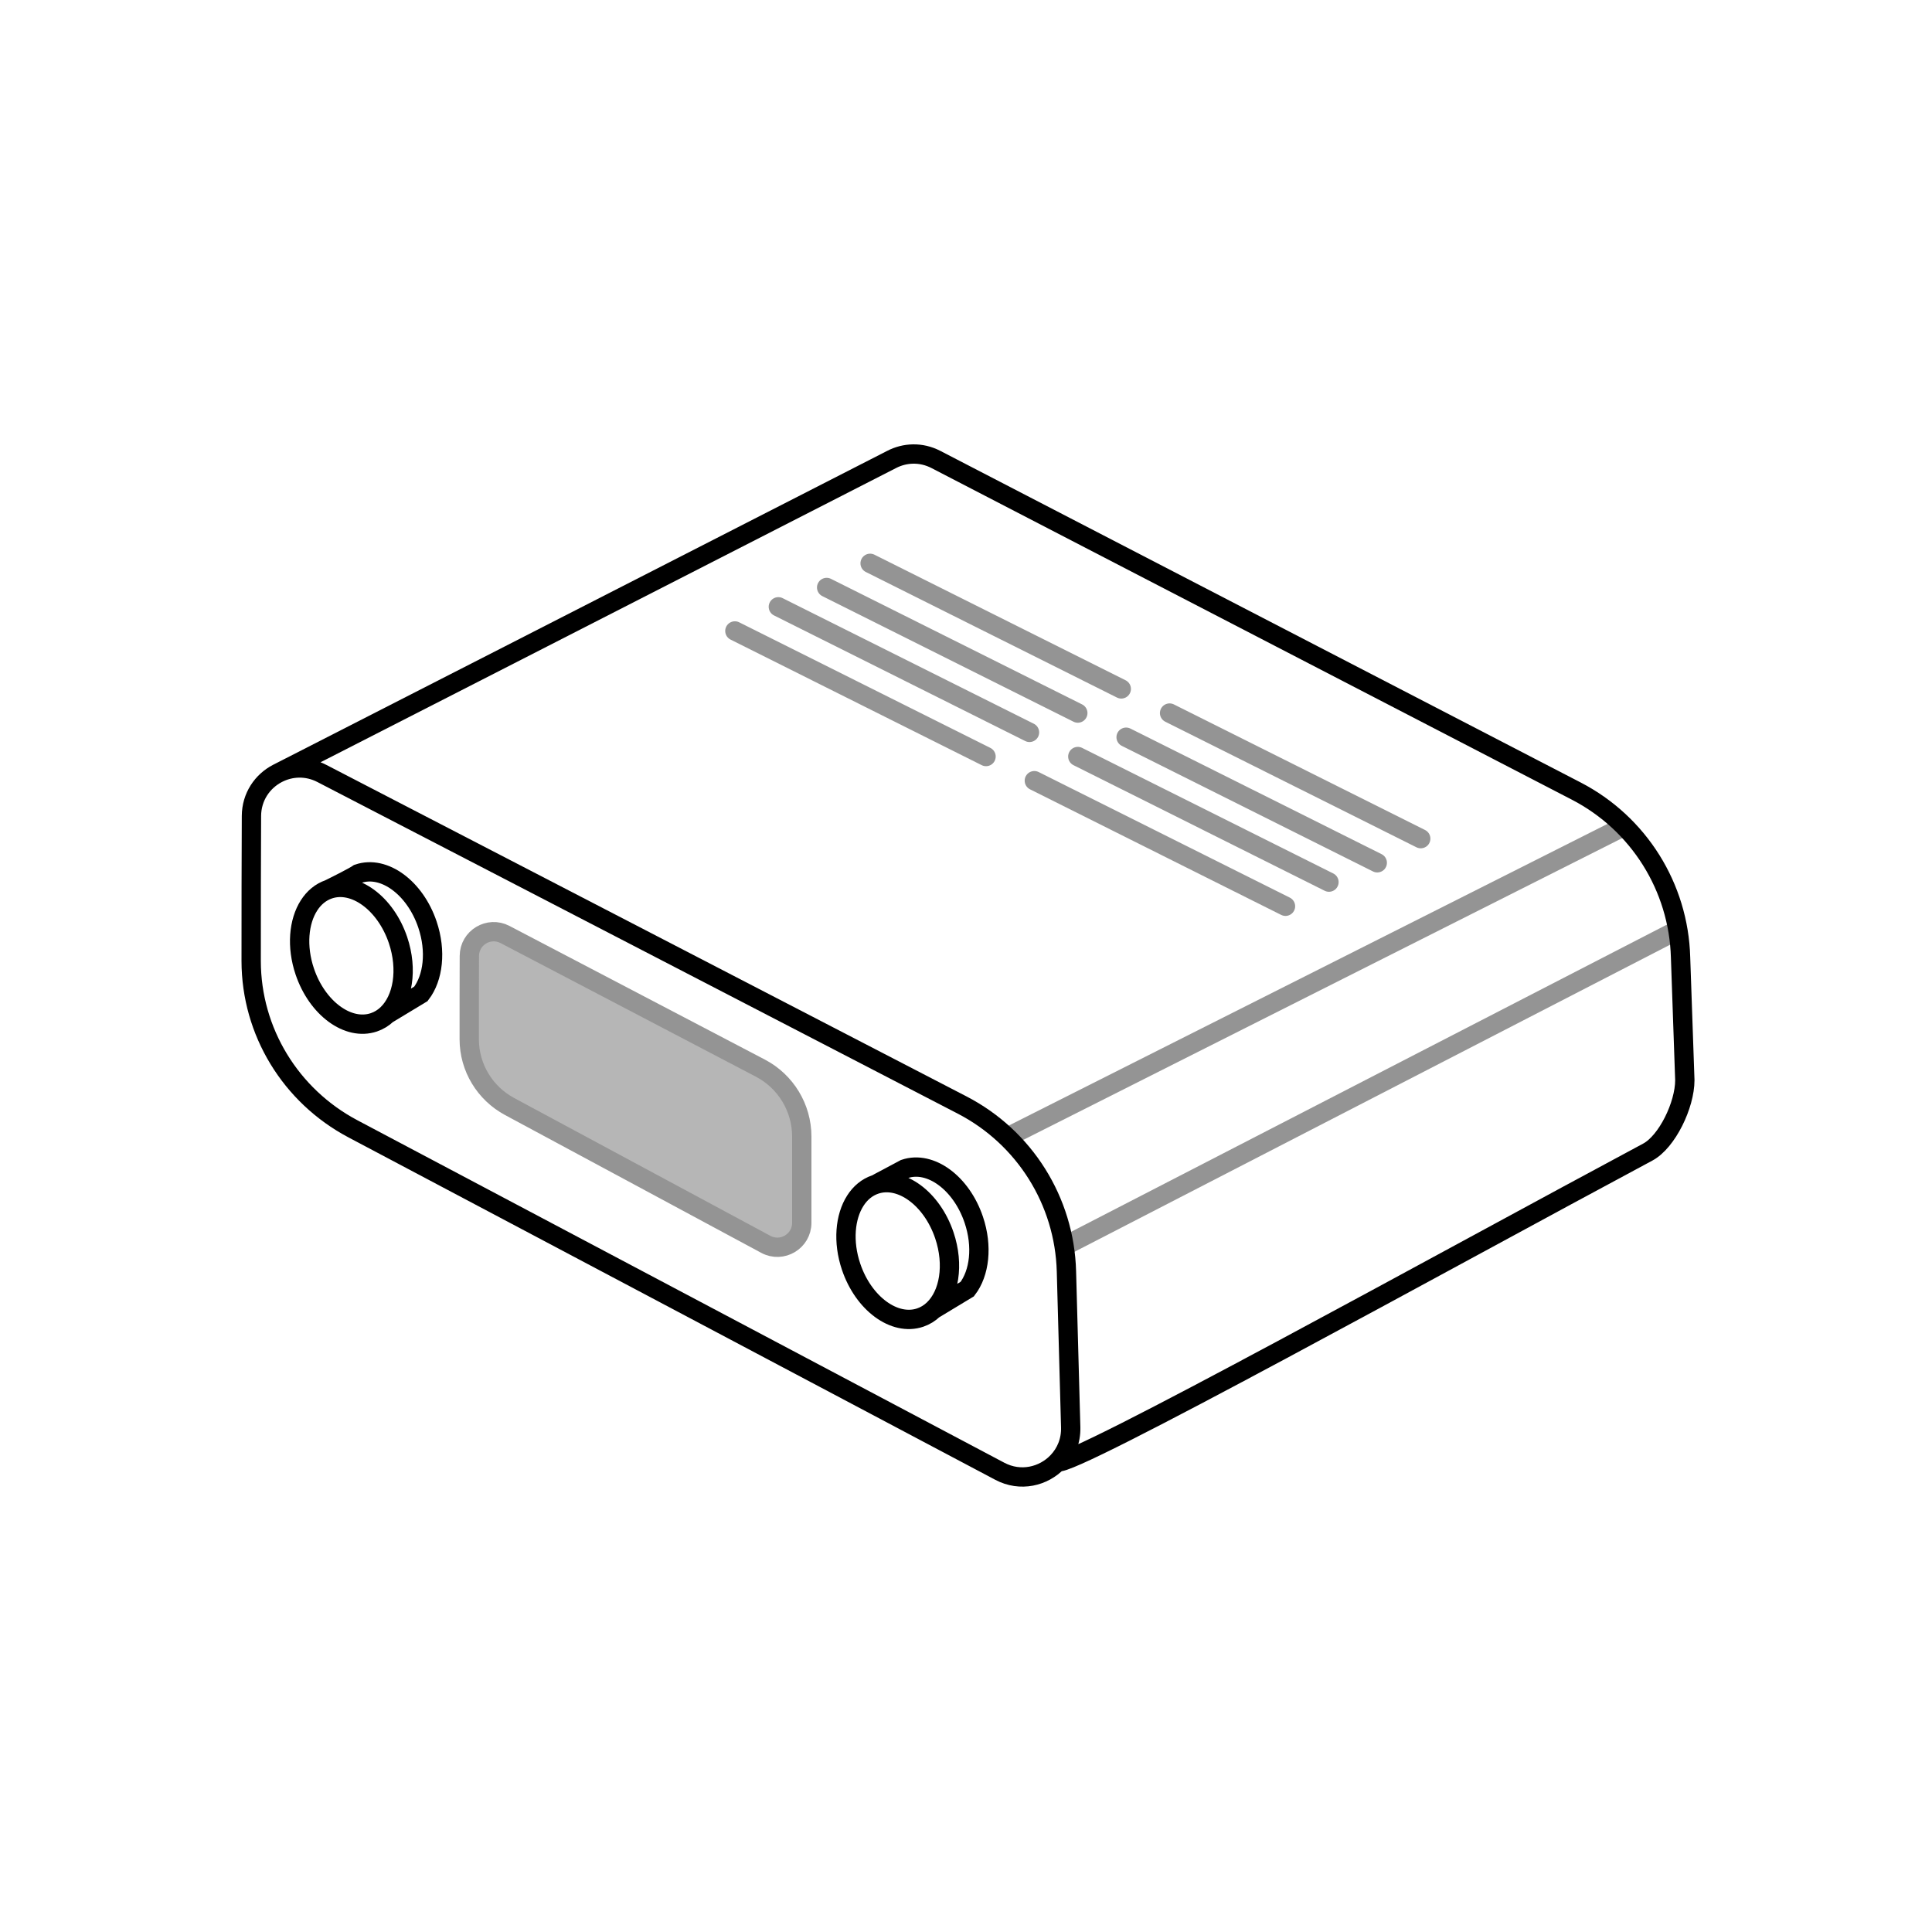 <svg width="200" height="200" viewBox="0 0 200 200" fill="none" xmlns="http://www.w3.org/2000/svg">
<path d="M104.074 117.816L168.574 85.316M109.574 129.316L173.574 96.316" stroke="#949494" stroke-width="2" stroke-linejoin="round"/>
<path d="M28.719 80.067C27.166 80.874 26.039 82.482 26.03 84.471C26.012 88.798 25.996 94.283 26.001 99.485C26.009 106.782 30.082 113.438 36.532 116.853L103.502 152.307C105.631 153.434 108.027 152.854 109.485 151.316M28.719 80.067C30.08 79.359 31.768 79.265 33.317 80.067L99.602 114.393C106.063 117.739 110.198 124.331 110.397 131.605L110.839 147.751C110.878 149.17 110.345 150.41 109.485 151.316M28.719 80.067C29.003 79.933 71.22 58.344 92.293 47.567C93.654 46.859 95.343 46.765 96.891 47.567L163.176 81.893C169.637 85.239 173.772 91.831 173.971 99.105L174.413 111.816C174.413 114.393 172.574 118.195 170.574 119.265C149.996 130.279 110.569 152.109 109.485 151.316" stroke="black" stroke-width="2" stroke-linejoin="round"/>
<path d="M48.576 107.607C48.57 104.699 48.578 101.456 48.587 98.963C48.594 97.07 50.603 95.862 52.28 96.739L78.709 110.57C81.347 111.951 83 114.682 83 117.659V126.587C83 128.499 80.959 129.718 79.276 128.813L52.754 114.547C50.194 113.17 48.583 110.514 48.576 107.607Z" fill="#B6B6B6" stroke="#949494" stroke-width="2" stroke-linejoin="round"/>
<path d="M34.05 92.056C36.715 91.156 39.917 93.511 41.202 97.314C42.236 100.379 41.711 103.45 40.074 104.998M34.05 92.056C33.194 92.346 32.497 92.936 31.988 93.73C30.914 95.406 30.678 97.992 31.55 100.573C32.835 104.377 36.036 106.731 38.702 105.831C39.219 105.657 39.679 105.372 40.074 104.998M34.05 92.056C34.892 91.643 36.679 90.742 37.097 90.445C39.762 89.545 42.964 91.899 44.248 95.703C45.18 98.464 44.846 101.23 43.574 102.883L40.074 104.998" stroke="black" stroke-width="2"/>
<path d="M90.607 122.619C93.272 121.719 96.474 124.073 97.758 127.877C98.793 130.942 98.267 134.012 96.63 135.56M90.607 122.619C89.75 122.908 89.053 123.498 88.545 124.292C87.47 125.969 87.235 128.554 88.107 131.136C89.391 134.94 92.593 137.294 95.258 136.394C95.776 136.219 96.236 135.934 96.63 135.56M90.607 122.619C90.7 122.589 92.676 121.532 93.653 121.008C96.318 120.108 99.52 122.462 100.804 126.266C101.737 129.027 101.403 131.793 100.13 133.446L96.63 135.56" stroke="black" stroke-width="2"/>
<path d="M80.574 62.816L106.574 75.816M90.074 58.316L116.074 71.316M85.574 60.816L111.574 73.816M76.074 65.316L102.074 78.316M111.574 78.316L137.574 91.316M121.074 73.816L147.074 86.816M116.574 76.316L142.574 89.316M107.074 80.816L133.074 93.816" stroke="#949494" stroke-width="2" stroke-linecap="round" stroke-linejoin="round"/>
</svg>
